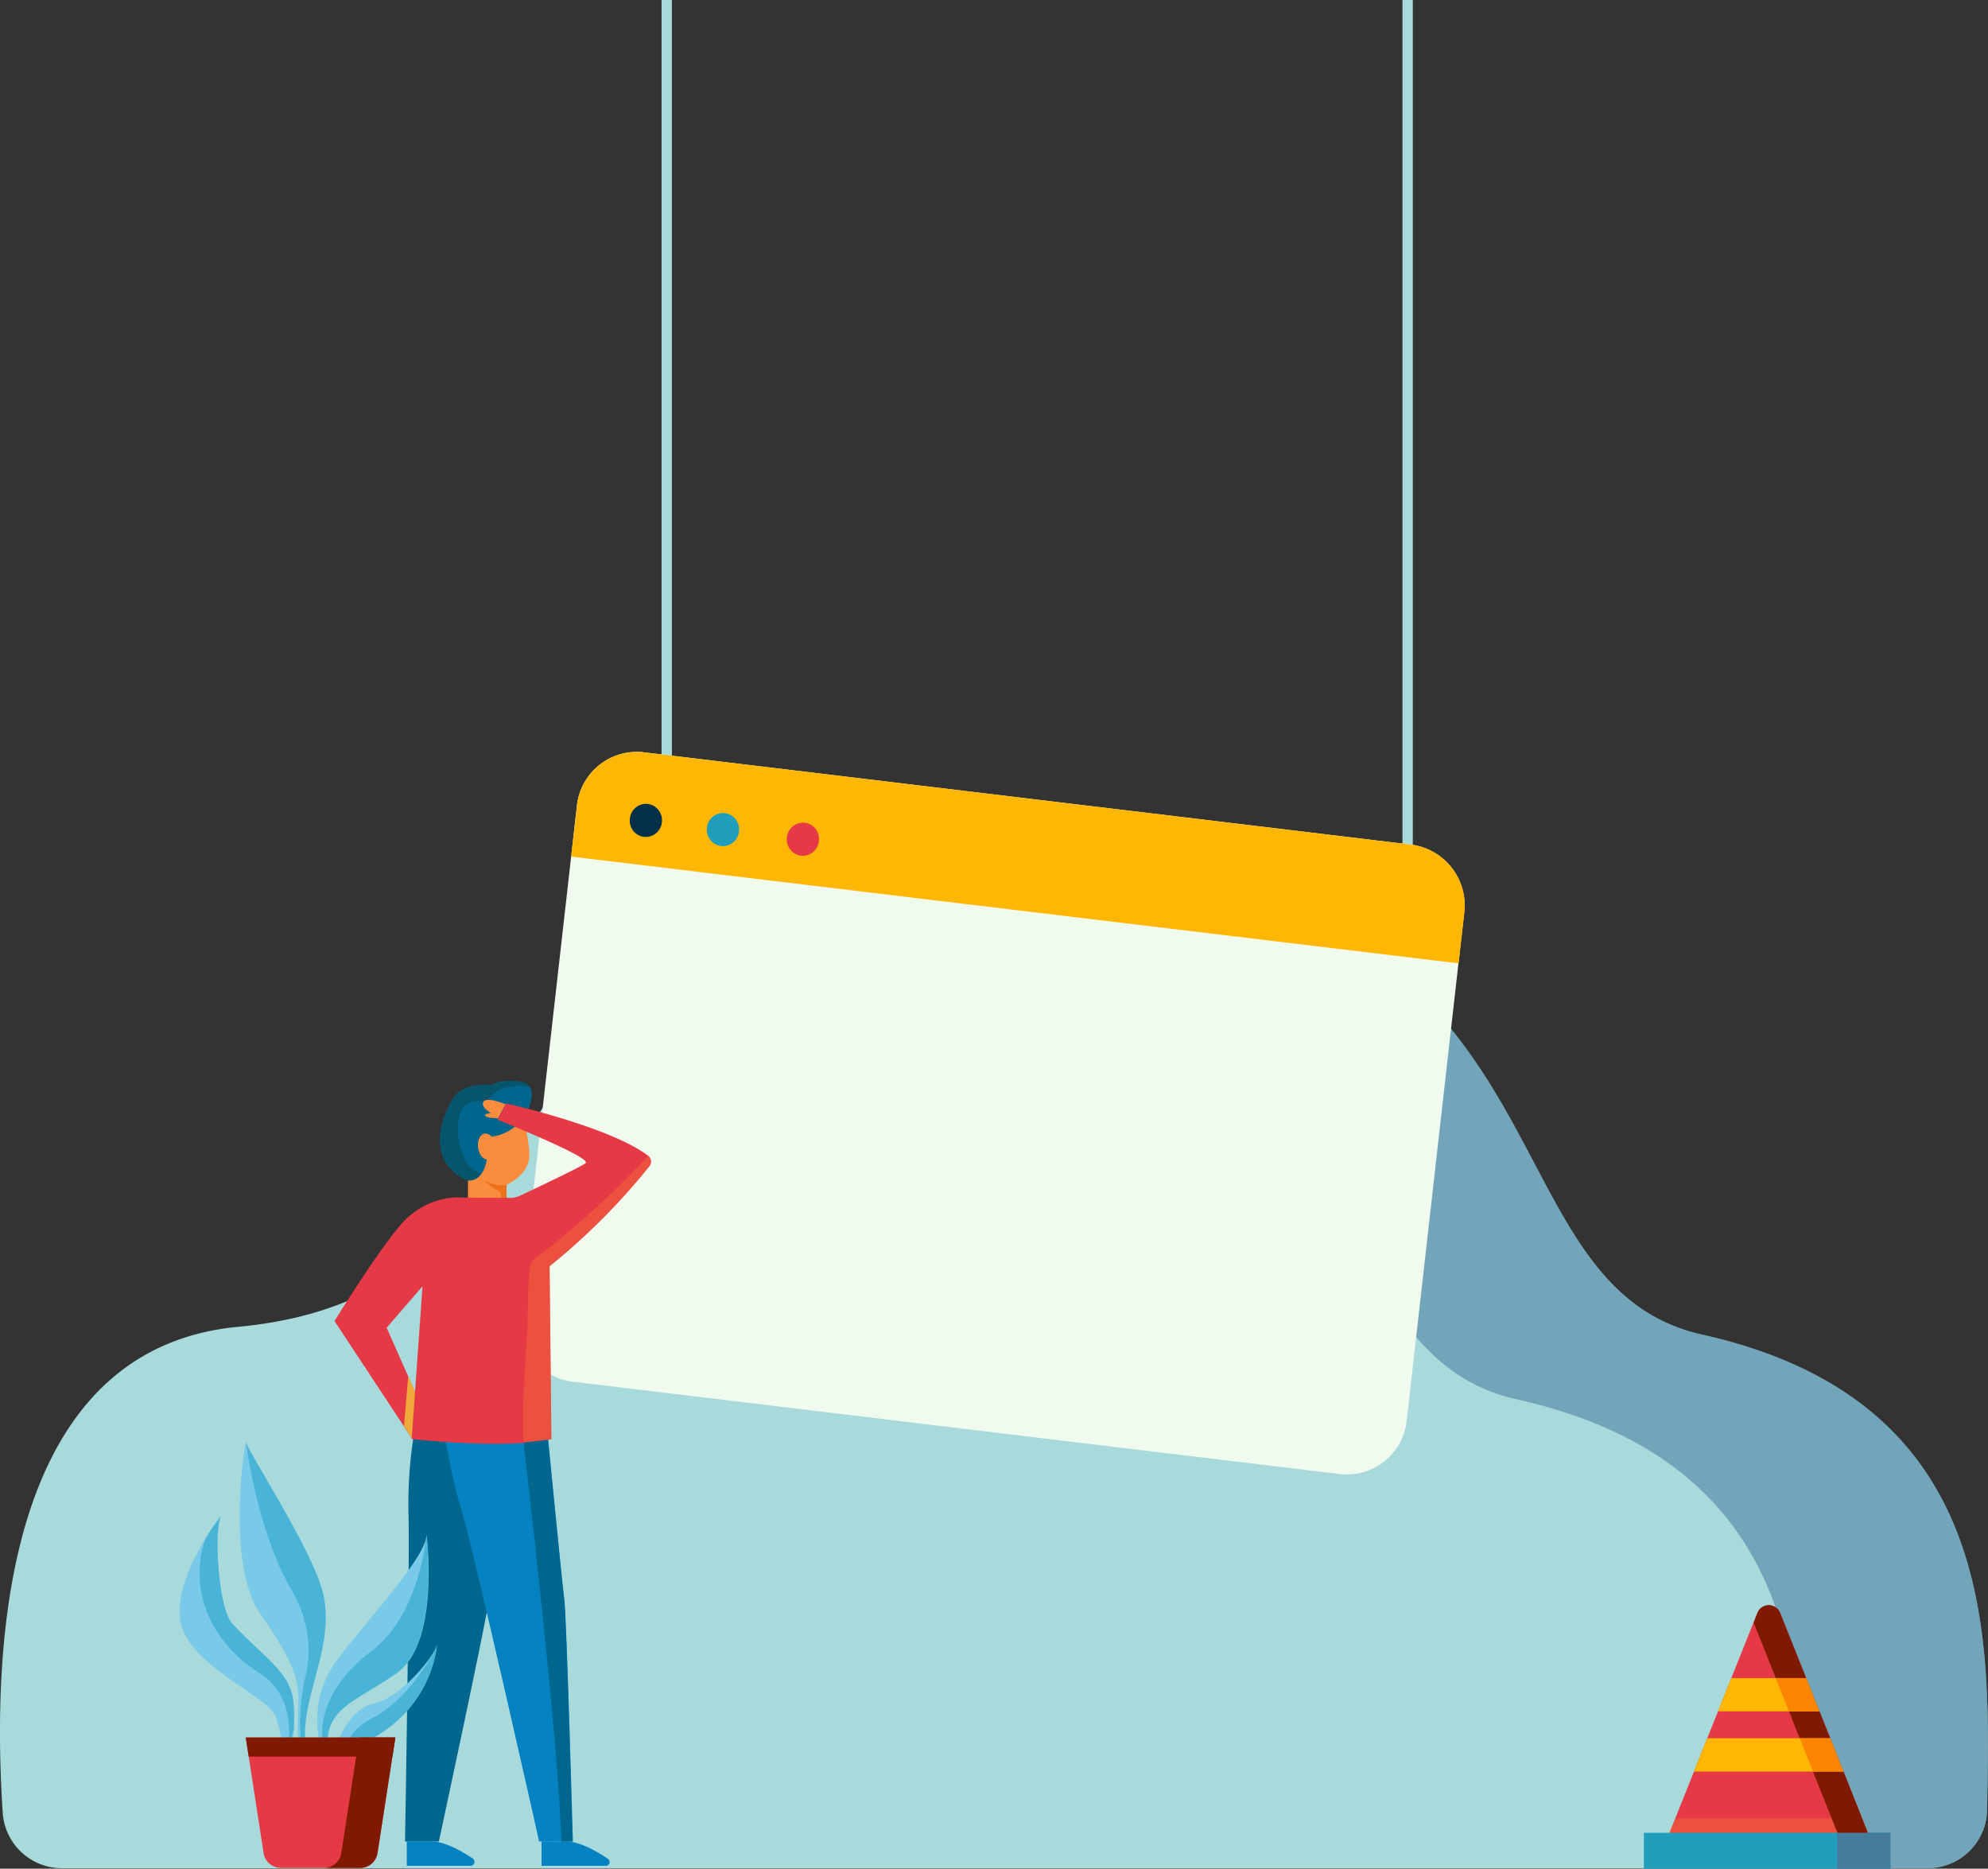 <svg xmlns="http://www.w3.org/2000/svg" viewBox="0 0 488.74 459.34"><rect x="0" y="0" width="488.74" height="459.34" fill="#333333" stroke="none"/><defs><style>.cls-1{isolation:isolate;}.cls-2{fill:#a8dadc;}.cls-20,.cls-3{fill:#457b9d;}.cls-3{opacity:0.55;}.cls-4{fill:#f1faee;}.cls-5{fill:#ffb703;}.cls-6{fill:#023047;}.cls-7{fill:#219ebc;}.cls-8{fill:#e63946;}.cls-9{fill:#00668e;}.cls-10{fill:#0582c1;}.cls-11{fill:#05556d;}.cls-12{fill:#f98d3d;}.cls-13{fill:#ed701b;}.cls-14{fill:none;}.cls-15{fill:#efaa3a;}.cls-16{fill:#f98d2b;opacity:0.29;mix-blend-mode:multiply;}.cls-17{fill:#79c9e8;}.cls-18{fill:#49b4d6;}.cls-19{fill:#7f1a00;}.cls-21{fill:#fb8500;}</style></defs><g class="cls-1"><g id="OBJECTS"><path class="cls-2" d="M480,458.51a14.62,14.62,0,0,0,14.4-14.61c.61-40.43,3.76-100.06-70.07-116.55C364.6,314,400,204.52,239.12,211.6,123.62,216.67,154.3,317.06,64.5,325.42,4.74,331,4.23,408.92,6.52,444.63A14.6,14.6,0,0,0,20.9,458.51Z" transform="translate(-5.87 0.71)"/><path class="cls-3" d="M424.34,327.35C364.6,314,400,204.52,239.12,211.6c-27.47,1.2-46.66,7.81-61.18,17.28,4.89-.66,10.08-1.13,15.62-1.37C354.46,220.44,319,329.92,378.78,343.27c73,16.31,70.73,74.85,70.09,115.24H480a14.62,14.62,0,0,0,14.4-14.61C495,403.47,498.17,343.84,424.34,327.35Z" transform="translate(-5.87 0.71)"/><rect class="cls-2" x="162.64" width="2.54" height="191.13"/><rect class="cls-2" x="344.79" width="2.54" height="220.49"/><path class="cls-4" d="M353,206.93,164,184.19a14.82,14.82,0,0,0-16.32,13.32l-14.1,124.56a15.07,15.07,0,0,0,12.91,16.83l188.91,22.74a14.82,14.82,0,0,0,16.32-13.31l14.1-124.57A15.08,15.08,0,0,0,353,206.93Z" transform="translate(-5.87 0.71)"/><path class="cls-5" d="M364.47,236.09l1.39-12.33A15.08,15.08,0,0,0,353,206.93L164,184.19a14.82,14.82,0,0,0-16.32,13.32l-1.4,12.33Z" transform="translate(-5.87 0.71)"/><path class="cls-6" d="M168.59,201.4A4,4,0,0,1,164.2,205a4,4,0,0,1-3.47-4.52,4,4,0,0,1,4.39-3.58A4.05,4.05,0,0,1,168.59,201.4Z" transform="translate(-5.87 0.71)"/><path class="cls-7" d="M187.54,203.69a4,4,0,0,1-4.39,3.57,4,4,0,0,1-3.47-4.52,4,4,0,0,1,4.39-3.58A4.06,4.06,0,0,1,187.54,203.69Z" transform="translate(-5.87 0.71)"/><path class="cls-8" d="M207.18,206.05a4,4,0,0,1-4.38,3.58,4.05,4.05,0,0,1-3.47-4.53,4,4,0,0,1,4.38-3.57A4,4,0,0,1,207.18,206.05Z" transform="translate(-5.87 0.71)"/><path class="cls-9" d="M108.42,347.48a108.24,108.24,0,0,0-2.13,23.59c.38,10.68-.85,80.88-.85,80.88h8.32s11.83-55,12.28-59.32,6.39-47.76,6.39-47.76Z" transform="translate(-5.87 0.71)"/><path class="cls-10" d="M114,344.28s1.91,15,5.17,25.65,19.24,82,19.24,82h8.31s-1.53-55-2.1-59.32-4.79-47.76-4.79-47.76Z" transform="translate(-5.87 0.71)"/><path class="cls-10" d="M139,451.93v6h15.83a.94.94,0,0,0,.5-1.72c-2.32-1.59-6-3.78-9.47-4.27Z" transform="translate(-5.87 0.71)"/><path class="cls-10" d="M105.87,451.93v6h15.82a1,1,0,0,0,.51-1.72c-2.32-1.59-6-3.78-9.47-4.27Z" transform="translate(-5.87 0.71)"/><path class="cls-9" d="M134.42,274.51s5.45-8.52-.8-9.36c-4.8-.64-6.78.84-6.78.84s-5.52-.63-8.55,2.07c-2.07,1.86-9.67,16.22,2.63,21.42s9.67-8.11,9.67-8.11Z" transform="translate(-5.87 0.71)"/><path class="cls-11" d="M133.62,265.15c-4.8-.64-6.78.84-6.78.84s-5.52-.63-8.55,2.07c-2.07,1.86-9.67,16.22,2.63,21.42,5.78,2.44,8.26.8,9.27-1.63-11.67,3.38-12.93-11.12-11-15.25s6.65-2.26,6.65-2.26c1.83-4.76,7.81-4.24,10.28-3.87A3.36,3.36,0,0,0,133.62,265.15Z" transform="translate(-5.87 0.71)"/><path class="cls-12" d="M126.76,278.67s-1.61-1.67-2.82,0-.4,5.4,1.61,5.61c0,0-.6,5.41-4.63,5.2v4.36h9.47v-3.32S136.24,288,136,283a28.06,28.06,0,0,0-1.62-8.52S131.2,278.25,126.76,278.67Z" transform="translate(-5.87 0.71)"/><path class="cls-13" d="M128.21,291.92c.94.4.78,1,.82,1.92h1.36v-3.32s-2.29.75-5.66-1.23A15.1,15.1,0,0,0,128.21,291.92Z" transform="translate(-5.87 0.71)"/><path class="cls-12" d="M130.15,270.71s-4.91-2-5.48-.5c-.38,1,.58,1.84,1.89,2.7l-1.16.2a.32.32,0,0,0-.15.55c.33.27,1.22.45,3.07.51Z" transform="translate(-5.87 0.71)"/><polygon class="cls-14" points="95.07 326.35 101.65 348.22 101.53 347.11 101.65 348.22 103.87 316.37 95.07 326.35"/><path class="cls-8" d="M165.23,283.4c-9.37-7.16-34.95-12.88-34.95-12.88l-2.11,4s23.22,9.28,21.69,10.66c-.9.82-12.25,6.18-16.09,8a5.83,5.83,0,0,1-2.64.56l-11.76-.07s-8.48-1-15.16,6.87c-6,7.08-16.1,23.47-16.1,23.47l17.08,25.91,1.89,2.86,0,0,0,.24,1.68.17c5.5.52,23.09,2,32.41-.08l.26-.06-.44-42.5A162.09,162.09,0,0,0,165.5,286,1.81,1.81,0,0,0,165.23,283.4Zm-57.32,58-1.67-3.75-5.31-12,8.81-10.18-1.58,22.33Z" transform="translate(-5.87 0.71)"/><polygon class="cls-15" points="100.37 338.3 102.04 342.06 101.23 353.39 101.22 353.43 99.32 350.56 100.37 338.3"/><path class="cls-16" d="M137,308.93c-1.58,1.19-1.18,11.7-1.57,18.27-.65,11-1.29,20.53-.82,26.67a47.81,47.81,0,0,0,6.55-.85l.26-.06-.44-42.5A162.09,162.09,0,0,0,165.5,286a1.81,1.81,0,0,0-.27-2.6A212.47,212.47,0,0,1,137,308.93Z" transform="translate(-5.87 0.71)"/><path class="cls-9" d="M144.57,392.63c-.41-3.13-2.72-26.61-4-39.44l-6,.68s8.72,73.9,9.29,98.08h2.76S145.14,397,144.57,392.63Z" transform="translate(-5.87 0.71)"/><path class="cls-17" d="M82.25,431.6s-2.56-2.47-.84-11.83,6.08-18.35,3.94-28.51-18.93-35.77-19-37.47-5.18,29.79,3.5,42.2,9.72,16.71,9.34,23.24.09,11.78,1,13.29Z" transform="translate(-5.87 0.71)"/><path class="cls-18" d="M80.66,412.77c-1,4.18-1.62,14.65,0,17.16.16.23.37.1.64-.34-.49-1.73-.81-4.76.12-9.82,1.72-9.36,6.08-18.35,3.94-28.51s-18.93-35.77-19-37.47c0,0,2.53,21.33,11,36C83.51,400.33,81.67,408.59,80.66,412.77Z" transform="translate(-5.87 0.71)"/><path class="cls-17" d="M85.31,431s-4.93-12.69,3.43-23.69,21.72-25.1,22-30.69c0,0,3.44,26.54-7.44,34.06s-18.5,8.71-16.62,20.27Z" transform="translate(-5.87 0.71)"/><path class="cls-18" d="M97.05,405.29c-12.13,9.1-13.12,19.59-11.24,24.45a1.26,1.26,0,0,0,.79.74c-1.62-11.16,5.94-12.43,16.68-19.85s7.44-34.06,7.44-34.06S109.18,396.19,97.05,405.29Z" transform="translate(-5.87 0.71)"/><path class="cls-17" d="M77.2,431.24a45.82,45.82,0,0,0,.74-14c-.84-7.26-8.19-11.34-15.06-19-3.54-3.94-4.58-24.8-2.39-26.74,0,0-12.13,15.16-10.26,26.26s21.66,18.3,23.49,23.67a30.66,30.66,0,0,1,1.68,9.86Z" transform="translate(-5.87 0.71)"/><path class="cls-18" d="M56.39,377.48c-4,11.19.1,24.75,13.42,33.17,9.8,6.2,6.68,19.09,6.68,19.09l1.6-5.09a41.28,41.28,0,0,0-.15-7.39c-.84-7.26-8.19-11.34-15.06-19-3.41-3.8-4.5-23.33-2.61-26.45A63.72,63.72,0,0,0,56.39,377.48Z" transform="translate(-5.87 0.71)"/><path class="cls-18" d="M60.27,371.8l.22-.29A1.16,1.16,0,0,0,60.27,371.8Z" transform="translate(-5.87 0.71)"/><path class="cls-17" d="M87.85,430.4s2.84-10.88,9.87-12.34,15.1-12.18,15.54-14.28C113.26,403.78,112.07,424,87.85,430.4Z" transform="translate(-5.87 0.71)"/><path class="cls-18" d="M97.32,421.65c-4.31,2.22-6.1,5.21-6.74,7.92,21.57-7.15,22.68-25.79,22.68-25.79a8.18,8.18,0,0,1-1.1,2.12C110.05,409.73,104.93,417.73,97.32,421.65Z" transform="translate(-5.87 0.71)"/><path class="cls-8" d="M103.06,426.39H66.29l4.37,28.32a4.33,4.33,0,0,0,4.23,3.73H94.46a4.32,4.32,0,0,0,4.23-3.73Z" transform="translate(-5.87 0.71)"/><polygon class="cls-19" points="96.47 431.78 97.19 427.1 60.42 427.1 61.15 431.78 96.47 431.78"/><path class="cls-19" d="M94.15,426.39l-4.36,28.32a4.33,4.33,0,0,1-4.24,3.73h8.91a4.32,4.32,0,0,0,4.23-3.73l4.37-28.32Z" transform="translate(-5.87 0.71)"/><path class="cls-8" d="M467.16,455H414.23l8.1-20.24h0l3.25-8.17.9-2.24,1.46-3.64.3-.74,3.26-8.17.59-1.48,5.77-14.45a3,3,0,0,1,5.66,0l5.77,14.45.6,1.48,3.26,8.17.3.74,1.46,3.64.9,2.24,3.25,8.17h0Z" transform="translate(-5.87 0.71)"/><polygon class="cls-16" points="411.83 447.02 408.37 455.69 461.3 455.69 457.83 447.02 411.83 447.02"/><rect class="cls-7" x="404.13" y="450.51" width="60.62" height="8.84"/><rect class="cls-20" x="451.66" y="450.51" width="13.1" height="8.84"/><path class="cls-19" d="M465.07,449.8h-7.48l-6-15v0l-3.25-8.16-.9-2.24L446,420.7l-.3-.75-3.26-8.16-.59-1.49L437,398.14l.9-2.28a3,3,0,0,1,5.66,0l5.77,14.44.6,1.49,3.26,8.16.3.75,1.46,3.64.9,2.24,3.25,8.16v0Z" transform="translate(-5.87 0.71)"/><polygon class="cls-5" points="447.28 420.66 422.37 420.66 425.63 412.49 444.02 412.49 447.28 420.66"/><polygon class="cls-5" points="453.19 435.45 453.19 435.46 416.46 435.46 416.46 435.45 419.71 427.28 449.94 427.28 453.19 435.45"/><polygon class="cls-21" points="447.28 420.66 439.79 420.66 436.54 412.49 444.02 412.49 447.28 420.66"/><polygon class="cls-21" points="453.19 435.45 453.19 435.46 445.71 435.46 445.71 435.45 442.45 427.28 449.94 427.28 453.19 435.45"/></g></g></svg>